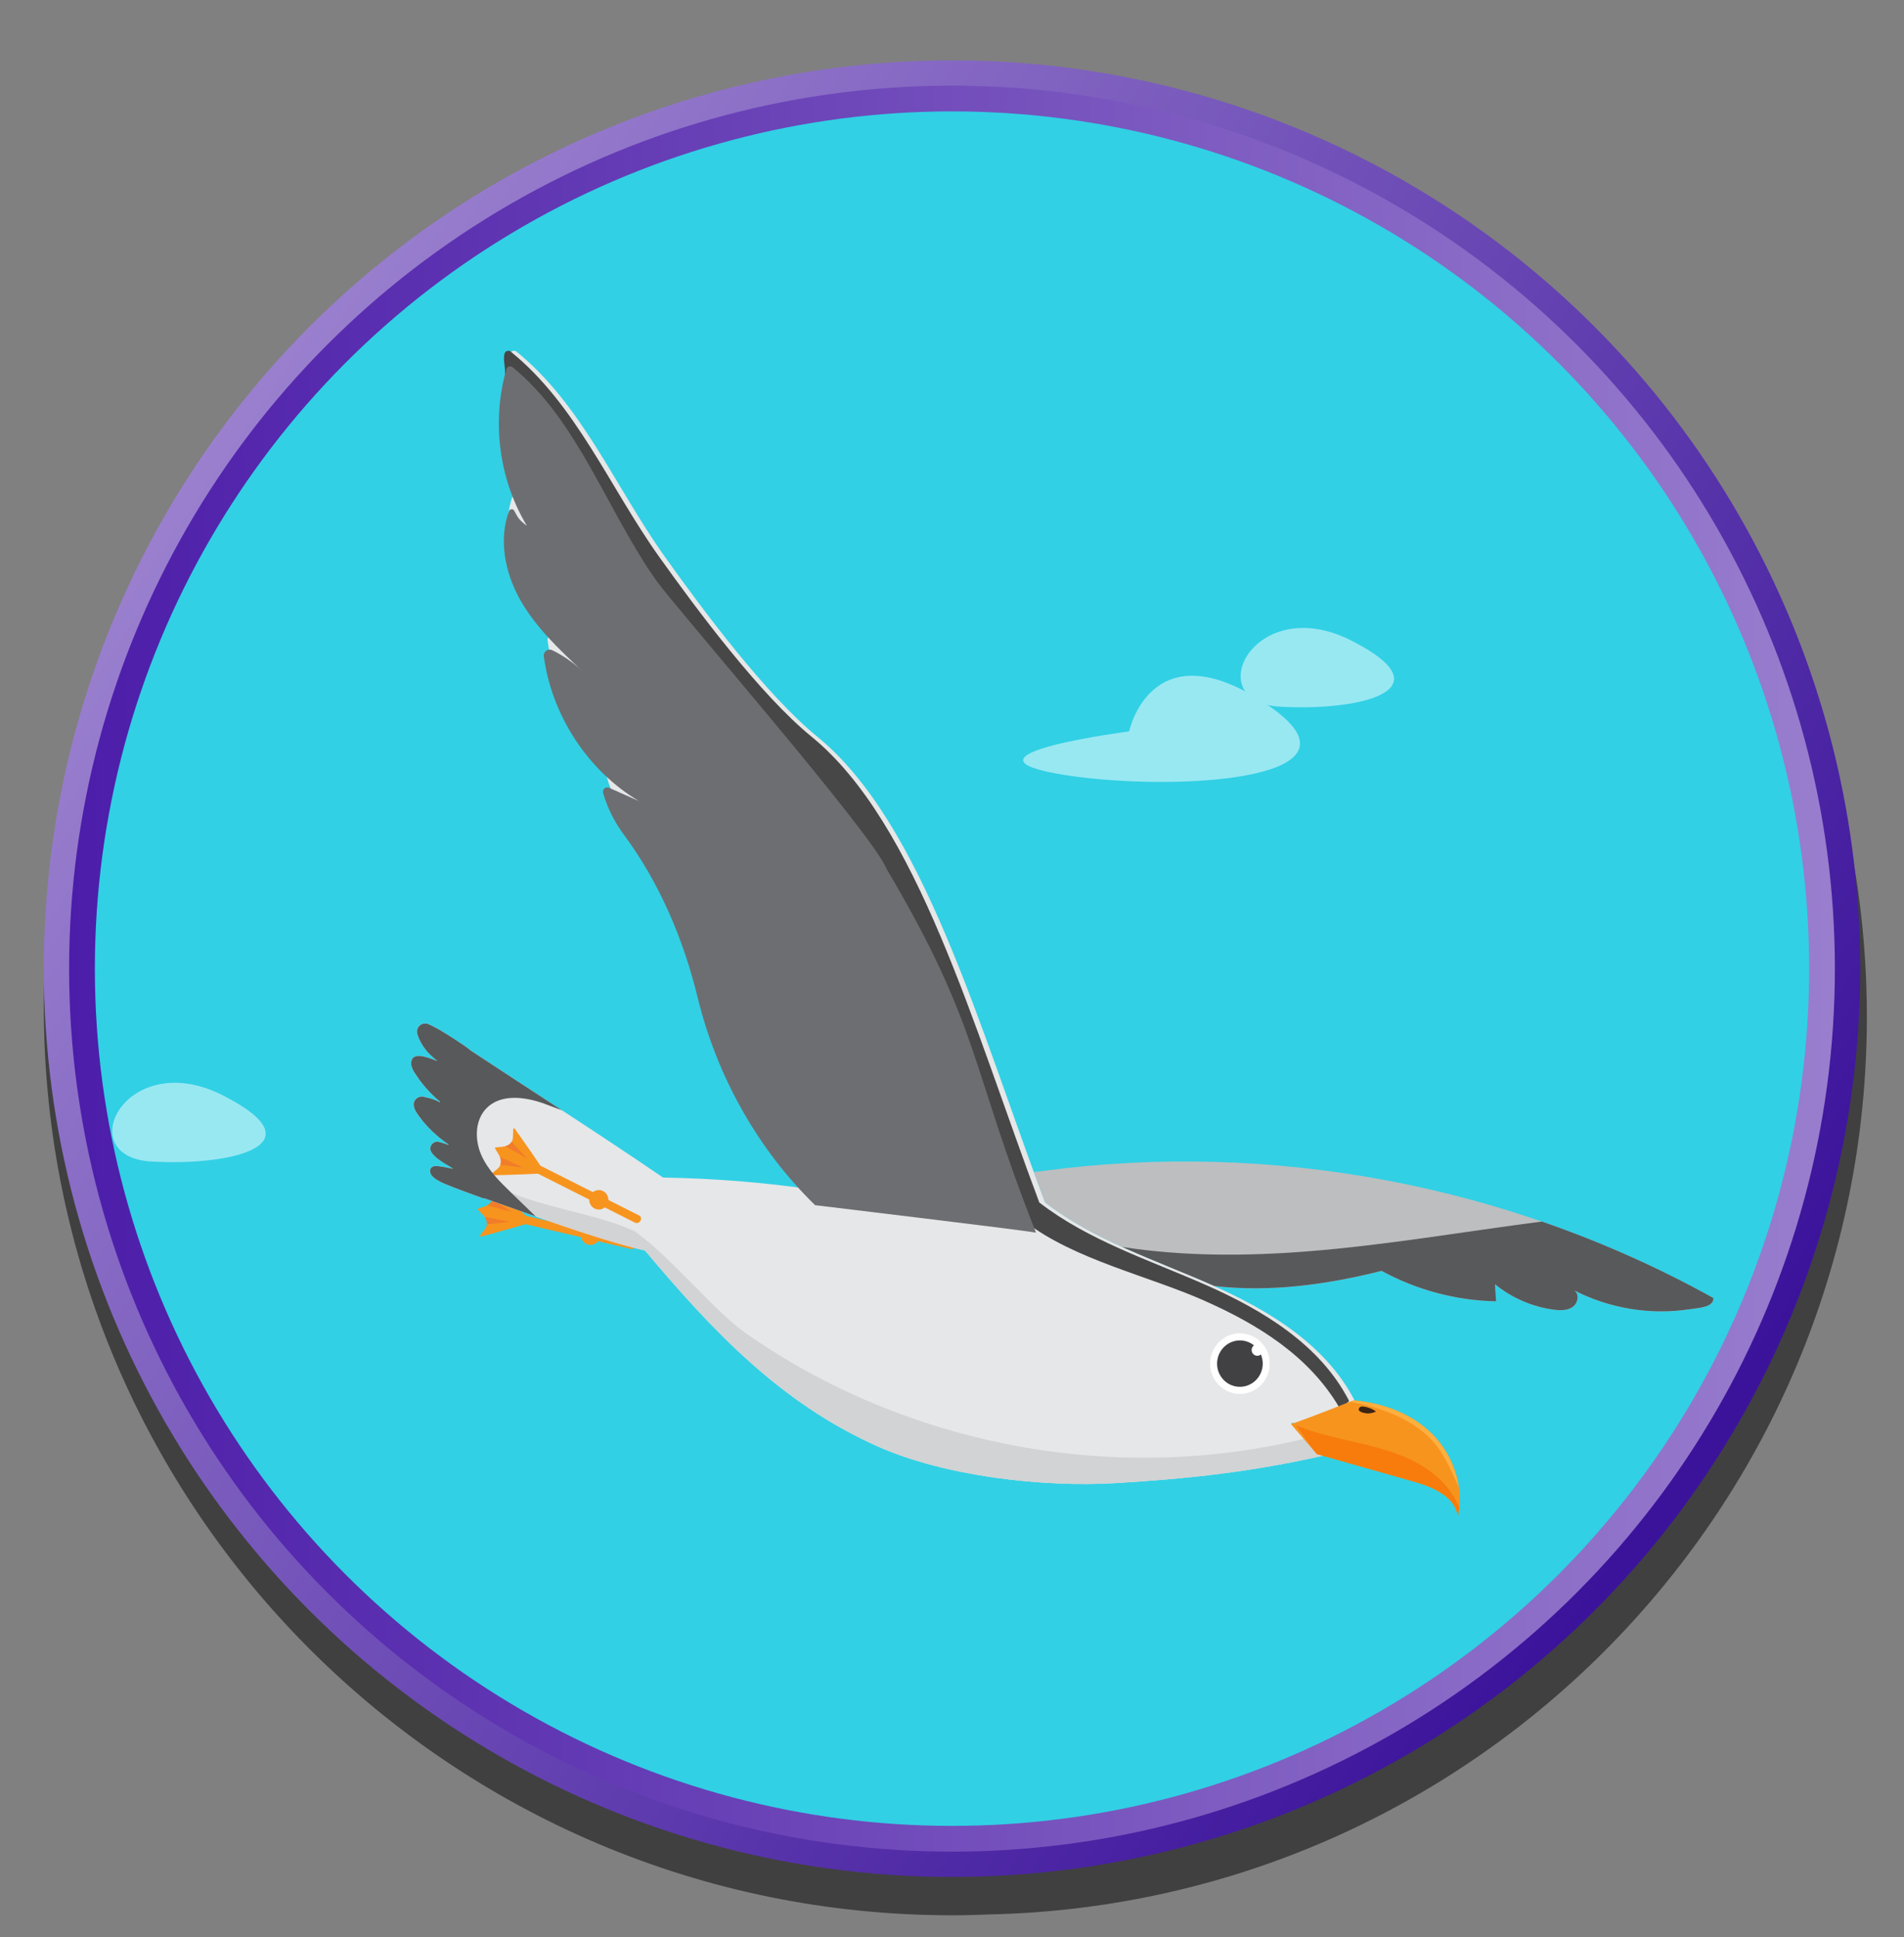 <?xml version="1.0" encoding="UTF-8"?><svg id="a" xmlns="http://www.w3.org/2000/svg" xmlns:xlink="http://www.w3.org/1999/xlink" viewBox="0 0 443.78 451.48"><rect x="0" y="0" width="443.78" height="451.48" fill="#808080" stroke="none"/><defs><style>.e{fill:#fff;}.f{opacity:.5;}.g{fill:#f77c0c;}.h{fill:#f17c29;}.i{fill:#6d6e71;}.j{fill:#3c2415;}.k{fill:url(#b);}.l{fill:#fbb040;}.m{clip-path:url(#d);}.n{fill:none;}.o{fill:#474747;}.p{fill:#d1d3d4;}.q{fill:#e6e7e8;}.r{fill:#bcbec0;}.s{fill:#f7941e;}.t{fill:#31d0e5;stroke:url(#c);stroke-miterlimit:10;stroke-width:6px;}.u{fill:#58595b;}.v{fill:#414042;}</style><linearGradient id="b" x1="43.17" y1="103.28" x2="392.43" y2="342.6" gradientTransform="matrix(1, 0, 0, 1, 0, 0)" gradientUnits="userSpaceOnUse"><stop offset="0" stop-color="#9b81cf"/><stop offset="1" stop-color="#3b139b"/></linearGradient><linearGradient id="c" x1="16.1" y1="225.74" x2="427.68" y2="225.74" gradientTransform="matrix(1, 0, 0, 1, 0, 0)" gradientUnits="userSpaceOnUse"><stop offset="0" stop-color="#4c1da9"/><stop offset="1" stop-color="#997ece"/></linearGradient><clipPath id="d"><circle class="n" cx="225.89" cy="228.06" r="209.22"/></clipPath></defs><path class="f" d="M435.12,236.99c0-36.23-9.21-70.32-25.42-100.03-35.31-67.72-106.15-113.96-187.81-113.96C104.98,23,10.21,117.77,10.21,234.67s94.77,211.68,211.68,211.68c2.97,0,5.93-.08,8.87-.2,113.3-2.59,204.36-95.24,204.36-209.16Z"/><g><g><circle class="k" cx="221.89" cy="225.74" r="211.68"/><circle class="t" cx="221.89" cy="225.74" r="202.78"/></g><g class="m"><g><g class="f"><path class="e" d="M51.97,255.28c22.63,11.5,2.17,16.5-16.72,15.41-18.88-1.09-5.92-26.9,16.72-15.41Z"/></g><g class="f"><g><path class="e" d="M263.17,170.45s5.22-24.5,32.29-6.16c27.07,18.34-25.59,20.4-49.51,15.94-23.92-4.46,17.22-9.78,17.22-9.78Z"/><path class="e" d="M314.97,149.28c22.63,11.5,2.17,16.5-16.72,15.41-18.88-1.09-5.92-26.9,16.72-15.41Z"/></g></g><g><path class="r" d="M282.96,299.7c-.15-.07-.3-.14-.44-.2-13.28-5.87-27.41-10.36-38.93-19.27-.88-2.35-1.76-4.72-2.62-7.1,.59-.06,1.19-.12,1.8-.2,53.52-7.28,109.23,3.25,156.59,29.6,.04,2.18-3.41,2.28-5.54,2.6-9.11,1.4-18.63-.16-26.86-4.37,1.2,.92,.83,2.96-.4,3.83-1.23,.87-2.86,.84-4.35,.65-5.01-.65-9.83-2.73-13.77-5.94,.09,1.33,.17,2.66,.26,3.99-9.28-.18-18.51-2.64-26.69-7.1-12.81,3.23-26.05,5.03-39.05,3.52Z"/><path class="u" d="M282.96,299.7c-.15-.07-.3-.14-.44-.2-6.93-3.06-14.09-5.77-21-8.91,14.3,2.23,29,2.17,43.47,1.02,18.21-1.45,36.25-4.59,54.38-6.93,13.8,4.77,27.2,10.72,39.99,17.83,.04,2.18-3.41,2.28-5.54,2.6-9.11,1.4-18.63-.16-26.86-4.37,1.2,.92,.83,2.96-.4,3.83-1.23,.87-2.86,.84-4.35,.65-5.01-.65-9.83-2.73-13.77-5.94,.09,1.33,.17,2.66,.26,3.99-9.28-.18-18.51-2.64-26.69-7.1-12.81,3.23-26.05,5.03-39.05,3.52Z"/><g><path class="s" d="M147.05,291.06l-24.9-5.84c-1.19-.28-.69-2.14,.5-1.86,8.3,1.95,16.6,3.89,24.9,5.84,1.19,.28,.69,2.14-.5,1.86Z"/><path class="s" d="M138.14,285.65c-1.2-.28-2.4,.48-2.68,1.7-.28,1.22,.47,2.44,1.67,2.72,1.2,.28,2.4-.48,2.68-1.7,.28-1.22-.47-2.44-1.67-2.72Z"/><path class="s" d="M123.95,284.74c.06-.28-7.2-6.66-9.11-8.34-.15-.13-.39-.05-.35,.12l.38,1.91c.22,1.13-.44,2.17-1.66,2.62l-1.74,.63c-.11,.04-.14,.16-.06,.25l1.3,1.35c.91,.94,1.05,2.18,.36,3.09l-1.17,1.55c-.1,.13,.08,.31,.27,.26,2.44-.66,11.72-3.17,11.79-3.44Z"/><g><path class="h" d="M119.3,282.45l-5.73-1.57c.61-.31,1.03-.8,1.22-1.36l4.52,2.93Z"/><path class="h" d="M112.96,283.59l5.83,1.14-5.32,.62c.07-.59-.1-1.21-.51-1.76Z"/></g></g><path class="q" d="M121.95,135.8c-3.38-6.15-4.85-13.79-2.42-20.33,.2-.54,.94-.6,1.22-.1,.86,1.54,1.02,2.11,2.97,3.52-6.51-10.77-8.27-24.38-4.78-36.51,.18-.61,.93-.85,1.42-.45,15.24,12.29,23.09,31.66,34.54,47.73,8.9,12.49,23.63,32.26,35.58,42.01,24.74,20.17,37.72,67.66,53.09,108.56,11.52,8.9,25.65,13.4,38.93,19.27,13.28,5.87,26.6,13.93,33.28,26.98-1.5,1.36-11.55,5.55-14.84,5.11,3.98,4.2,4.05,2.92,7.39,7.67-16.75,3.77-31.05,5.34-48.18,6.37-17.13,1.03-39.96-1.56-55.66-8.58-22.43-10.02-38.26-26.67-54.15-45.61-11.1-2.58-26.3-8.28-37.53-12.2-.03,.02-.06,.05-.1,.07,0,0-3.95-1.42-5.2-1.9-3.03-1.15-4.74-1.78-5.98-2.64-.42-.29-.82-.64-1.08-1.09s-.32-1.05-.02-1.47c.37-.5,1.1-.54,1.71-.45,1.72,.23,2.01,.33,3.52,.64-1.41-1.01-1.52-.84-2.93-1.84-.83-.59-1.68-1.21-2.21-2.1l-.02-.03c-.72-1.24,.52-2.72,1.87-2.3,.65,.2,1.25,.38,2.18,.67,0-.04-.02-.07-.03-.11-2.62-1.77-4.95-3.98-6.84-6.53-.55-.73-1.07-1.52-1.24-2.43v-.03c-.24-1.3,.99-2.39,2.26-2.11,1.5,.34,2.55,.57,3.85,1.31,0-.07-.02-.14-.03-.2-2.26-1.87-4.23-4.1-5.82-6.59-.42-.66-.82-1.36-.86-2.14-.17-3.52,4.71-1.15,6.12-.7,0,0-1.75-1.36-2.7-2.57-.88-1.11-1.59-2.37-2-3.74-.46-1.52,1.06-2.89,2.52-2.31,.72,.28,1.66,.78,2.66,1.36v-.04c.15,.1,.3,.2,.45,.3,2.21,1.3,4.59,2.91,5.48,3.52,.43,.29,.81,.59,1.16,.91,14.91,9.86,30.79,19.99,45,29.72,12.33,.22,24.4,1.19,36.59,3.04-13.54-13.08-23.13-30.23-27.63-48.64-3.33-13.63-8.87-26.7-17.18-37.92-2.17-2.92-3.84-6.23-4.86-9.74-.24-.83,.59-1.57,1.38-1.22l6.97,3.1c-11.89-7.06-20.27-19.88-22.17-33.72-.15-1.09,.95-1.91,1.93-1.45,2.12,.98,4.85,2.79,6.94,4.77-5.43-5.09-10.96-10.29-14.56-16.84Z"/><g><path class="q" d="M133.14,157.06c-1.41-1.33-3.09-2.56-4.7-3.54-.1-.41-.2-.82-.28-1.23,1.63,1.62,3.3,3.21,4.98,4.77Z"/><path class="q" d="M142.98,185.16c1.12,.82,2.27,1.6,3.46,2.31l-3.03-1.35c-.16-.32-.28-.64-.43-.96Z"/><path class="q" d="M99.18,261.14c0,.07,.02,.14,.03,.2-.32-.18-.62-.33-.92-.46-.19-.24-.4-.47-.58-.71-.26-.35-.51-.71-.72-1.08,.7,.72,1.42,1.41,2.19,2.05Z"/><path class="q" d="M118.38,121.49c.02-.53,.06-1.07,.12-1.6,.57,1.17,1.18,2.31,1.85,3.42-1.05-.76-1.57-1.28-1.97-1.83Z"/><path class="q" d="M96.58,249.88c.93,.96,2.04,1.82,2.04,1.82-.26-.08-.63-.23-1.06-.39-.28-.39-.56-.78-.82-1.19-.05-.08-.1-.16-.15-.24Z"/><path class="o" d="M280.71,303.12c-13.28-5.87-30.31-9.56-41.84-18.46-15.37-40.9-32.06-85.68-53.09-108.56-10.46-11.38-26.68-29.52-35.58-42.01-11.23-15.75-17.89-34.34-32.54-46.66,.28-1.59-.5-3.49-.05-5.04,.18-.61,.93-.85,1.42-.45,15.24,12.29,23.09,31.66,34.54,47.73,8.9,12.49,23.63,32.26,35.58,42.01,24.74,20.17,37.72,67.66,53.09,108.56,11.52,8.9,25.65,13.4,38.93,19.27,13.28,5.87,26.6,13.93,33.28,26.98-.57,.51-.17,.51-2.35,1.43-6.98-11.84-18.83-19.25-31.39-24.79Z"/></g><path class="e" d="M282.18,316.46c-.72,3.83,1.74,7.53,5.51,8.26,3.77,.74,7.41-1.77,8.13-5.6,.72-3.83-1.74-7.53-5.51-8.26-3.77-.74-7.41,1.77-8.13,5.6Z"/><path class="v" d="M283.77,316.77c-.56,2.93,1.33,5.77,4.22,6.33,2.88,.56,5.67-1.36,6.23-4.29,.55-2.93-1.33-5.77-4.22-6.33-2.88-.56-5.67,1.36-6.23,4.29Z"/><path class="e" d="M291.75,314.36c-.14,.73,.33,1.44,1.05,1.58,.72,.14,1.42-.34,1.56-1.07,.14-.73-.33-1.44-1.05-1.58-.72-.14-1.42,.34-1.56,1.07Z"/><path class="i" d="M119.84,119.01c.86,1.54,1.02,2.11,2.97,3.52-6.51-10.77-8.27-24.38-4.78-36.51,.18-.61,.93-.85,1.42-.45,15.24,12.29,22.16,33.78,33.62,49.85,4.6,6.45,50.35,58.92,53.56,67.05,21.97,37.15,19.46,45.94,34.84,84.8-3.84-.71-47.63-5.91-51.49-6.41-13.4-13.05-22.9-30.09-27.37-48.39-3.33-13.63-8.87-26.7-17.18-37.92-2.17-2.92-3.84-6.23-4.86-9.74-.24-.83,.59-1.57,1.38-1.22l6.97,3.1c-11.89-7.06-20.27-19.88-22.17-33.72-.15-1.09,.95-1.91,1.93-1.45,2.12,.98,4.85,2.79,6.94,4.77-5.43-5.09-10.96-10.29-14.56-16.84-3.38-6.15-4.85-13.79-2.42-20.33,.2-.54,.94-.6,1.22-.1Z"/><g><path class="q" d="M128.45,153.53c-.1-.41-.2-.82-.28-1.23,.09,.41,.18,.82,.28,1.23Z"/><path class="q" d="M99.2,261.35c-.32-.18-.62-.33-.92-.46-.19-.24-.4-.47-.58-.71-.26-.35-.51-.71-.72-1.08,.7,.72,1.42,1.41,2.19,2.05,0,.07,.02,.14,.03,.2Z"/><path class="q" d="M98.62,251.71c-.26-.08-.63-.23-1.06-.39-.28-.39-.56-.78-.82-1.19-.05-.08-.1-.16-.15-.24,.93,.96,2.04,1.82,2.04,1.82Z"/><path class="e" d="M161.03,138.08c-.13-.18-.27-.36-.4-.54,.13,.18,.27,.36,.4,.54Z"/><path class="e" d="M158.95,135.26c-.12-.16-.24-.32-.35-.48,.11,.16,.24,.32,.35,.48Z"/><path class="e" d="M157.1,132.71c-.14-.19-.28-.39-.42-.58,.14,.19,.28,.39,.42,.58Z"/><path class="e" d="M165.5,144.01c-.18-.23-.36-.46-.53-.69,.18,.23,.36,.46,.53,.69Z"/><path class="e" d="M170.24,150.05c-.21-.27-.43-.53-.64-.8,.21,.27,.43,.53,.64,.8Z"/><path class="e" d="M167.83,147.01c-.19-.24-.38-.49-.57-.73,.19,.24,.38,.49,.57,.73Z"/><path class="e" d="M163.24,141.04c-.16-.22-.33-.43-.49-.65,.16,.21,.33,.43,.49,.65Z"/><path class="e" d="M139.06,104.38c-2.65-4.19-5.42-8.27-8.48-12.07,3.06,3.8,5.83,7.87,8.48,12.07Z"/><path class="e" d="M130.58,92.32c-1.16-1.44-2.37-2.82-3.63-4.17,1.25,1.35,2.47,2.73,3.63,4.17Z"/></g><g><path class="s" d="M147.97,284.92c-7.63-3.85-15.26-7.7-22.89-11.55-1.1-.55-.13-2.22,.96-1.67,7.63,3.85,15.26,7.7,22.89,11.55,1.1,.55,.13,2.22-.96,1.67Z"/><path class="s" d="M140.56,277.58c-1.11-.56-2.45-.1-2.99,1.02-.55,1.12-.1,2.49,1.01,3.04,1.1,.56,2.45,.1,2.99-1.02,.55-1.12,.1-2.49-1.01-3.04Z"/><path class="s" d="M126.96,273.34c.12-.25-5.48-8.18-6.96-10.26-.11-.16-.37-.14-.37,.03l-.07,1.95c-.04,1.15-.92,2.01-2.21,2.15l-1.84,.21c-.12,.01-.18,.12-.11,.23l.95,1.61c.67,1.13,.53,2.36-.35,3.09l-1.49,1.23c-.13,.11,0,.32,.2,.32,2.53-.06,12.13-.31,12.25-.57Z"/><g><path class="h" d="M122.97,270.02l-5.22-2.88c.66-.16,1.18-.53,1.49-1.03l3.72,3.92Z"/><path class="h" d="M116.53,269.63l5.41,2.48-5.32-.65c.21-.55,.18-1.2-.09-1.83Z"/></g></g><g><path class="p" d="M147.9,287.02c-3.78-2.39,3.94,2.12,0,0h0Z"/><path class="p" d="M117.87,277.34c6.98,3.75,23.05,5.93,30.03,9.68,6.81,4.3,18.87,18.7,25.44,23.34,37.69,26.63,86.81,35.87,131.4,24.74,.99,.84,1.85,1.67,3.6,4.16-16.75,3.77-31.05,5.34-48.18,6.37-17.13,1.03-39.96-1.56-55.66-8.58-22.43-10.02-38.26-26.67-54.15-45.61-8.81-2.05-20.17-6.05-30.11-9.58,.2-1.16-2.76-3.38-2.38-4.52Z"/></g><path class="u" d="M100.46,273.69c-.26-.45-.32-1.05-.02-1.47,.37-.5,1.1-.54,1.71-.45,1.72,.23,2.01,.33,3.52,.64-1.41-1.01-1.52-.84-2.93-1.84-.83-.59-1.68-1.21-2.21-2.1l-.02-.03c-.72-1.24,.52-2.72,1.87-2.3,.65,.2,1.25,.38,2.18,.67,0-.04-.02-.07-.03-.11-2.62-1.77-4.95-3.98-6.84-6.53-.55-.73-1.07-1.52-1.24-2.43v-.03c-.24-1.3,.99-2.39,2.26-2.11,1.5,.34,2.55,.57,3.85,1.31,0-.07-.02-.14-.03-.2-2.26-1.87-4.23-4.1-5.82-6.59-.42-.66-.82-1.36-.86-2.14-.17-3.52,4.71-1.15,6.12-.7,0,0-1.75-1.36-2.7-2.57-.88-1.11-1.59-2.37-2-3.74-.46-1.52,1.06-2.89,2.52-2.31,.72,.28,1.66,.78,2.66,1.36v-.04c.15,.1,.3,.2,.45,.3,2.21,1.3,4.59,2.91,5.48,3.52,.43,.29,.81,.59,1.16,.91,7.03,4.65,14.28,9.36,21.47,14.06-1.4-.51-2.78-1.06-4.15-1.56-4.52-1.64-10.2-2.36-13.54,1.13-2.63,2.75-2.69,7.26-1.17,10.77,1.52,3.51,4.32,6.25,7.05,8.9l5.66,5.48c-4.25-1.5-8.37-2.97-12.05-4.26-.03,.02-.06,.05-.1,.07,0,0-3.95-1.42-5.2-1.9-3.03-1.15-4.74-1.78-5.98-2.64-.42-.29-.82-.64-1.08-1.09Z"/><path class="s" d="M300.9,331.9c2.16,2.47,3.87,4.49,6.03,6.96,7.11,2.02,14.23,4.04,21.34,6.06,2.51,.71,5.06,1.44,7.3,2.82,2.24,1.38,3.6,2.8,4.22,5.46,1.56-6.89-1.21-14.33-6.08-19.12-4.87-4.79-11.56-7.16-18.23-7.74,0,0-9.61,3.86-14.58,5.55Z"/><path class="g" d="M301.96,332.11c4.98,2.11,10.36,3.12,15.62,4.37,6,1.43,12.09,3.29,16.9,7.29,2.37,1.97,4.37,4.57,5.64,7.47-.07,.66-.17,1.32-.32,1.97-.62-2.67-1.98-4.08-4.22-5.46-2.24-1.38-4.79-2.11-7.3-2.82-7.11-2.02-14.23-4.04-21.34-6.06-2.06-2.36-3-4.42-4.97-6.75Z"/><path class="j" d="M317.22,329.05c1.11,.49,2.43,.45,3.5-.11-.82-.59-1.79-.98-2.79-1.13-.29-.04-.59-.06-.85,.06-.26,.12-.46,.43-.38,.71,.07,.23,.3,.37,.51,.46Z"/><path class="l" d="M332.63,334.53c-4.76-4.36-11.66-6.78-17.98-7.85,.52-.21,.83-.33,.83-.33,6.67,.59,13.36,2.95,18.23,7.74,3.36,3.3,5.67,7.86,6.31,12.63-1.91-4.43-3.85-8.95-7.39-12.19Z"/></g></g></g></g></svg>